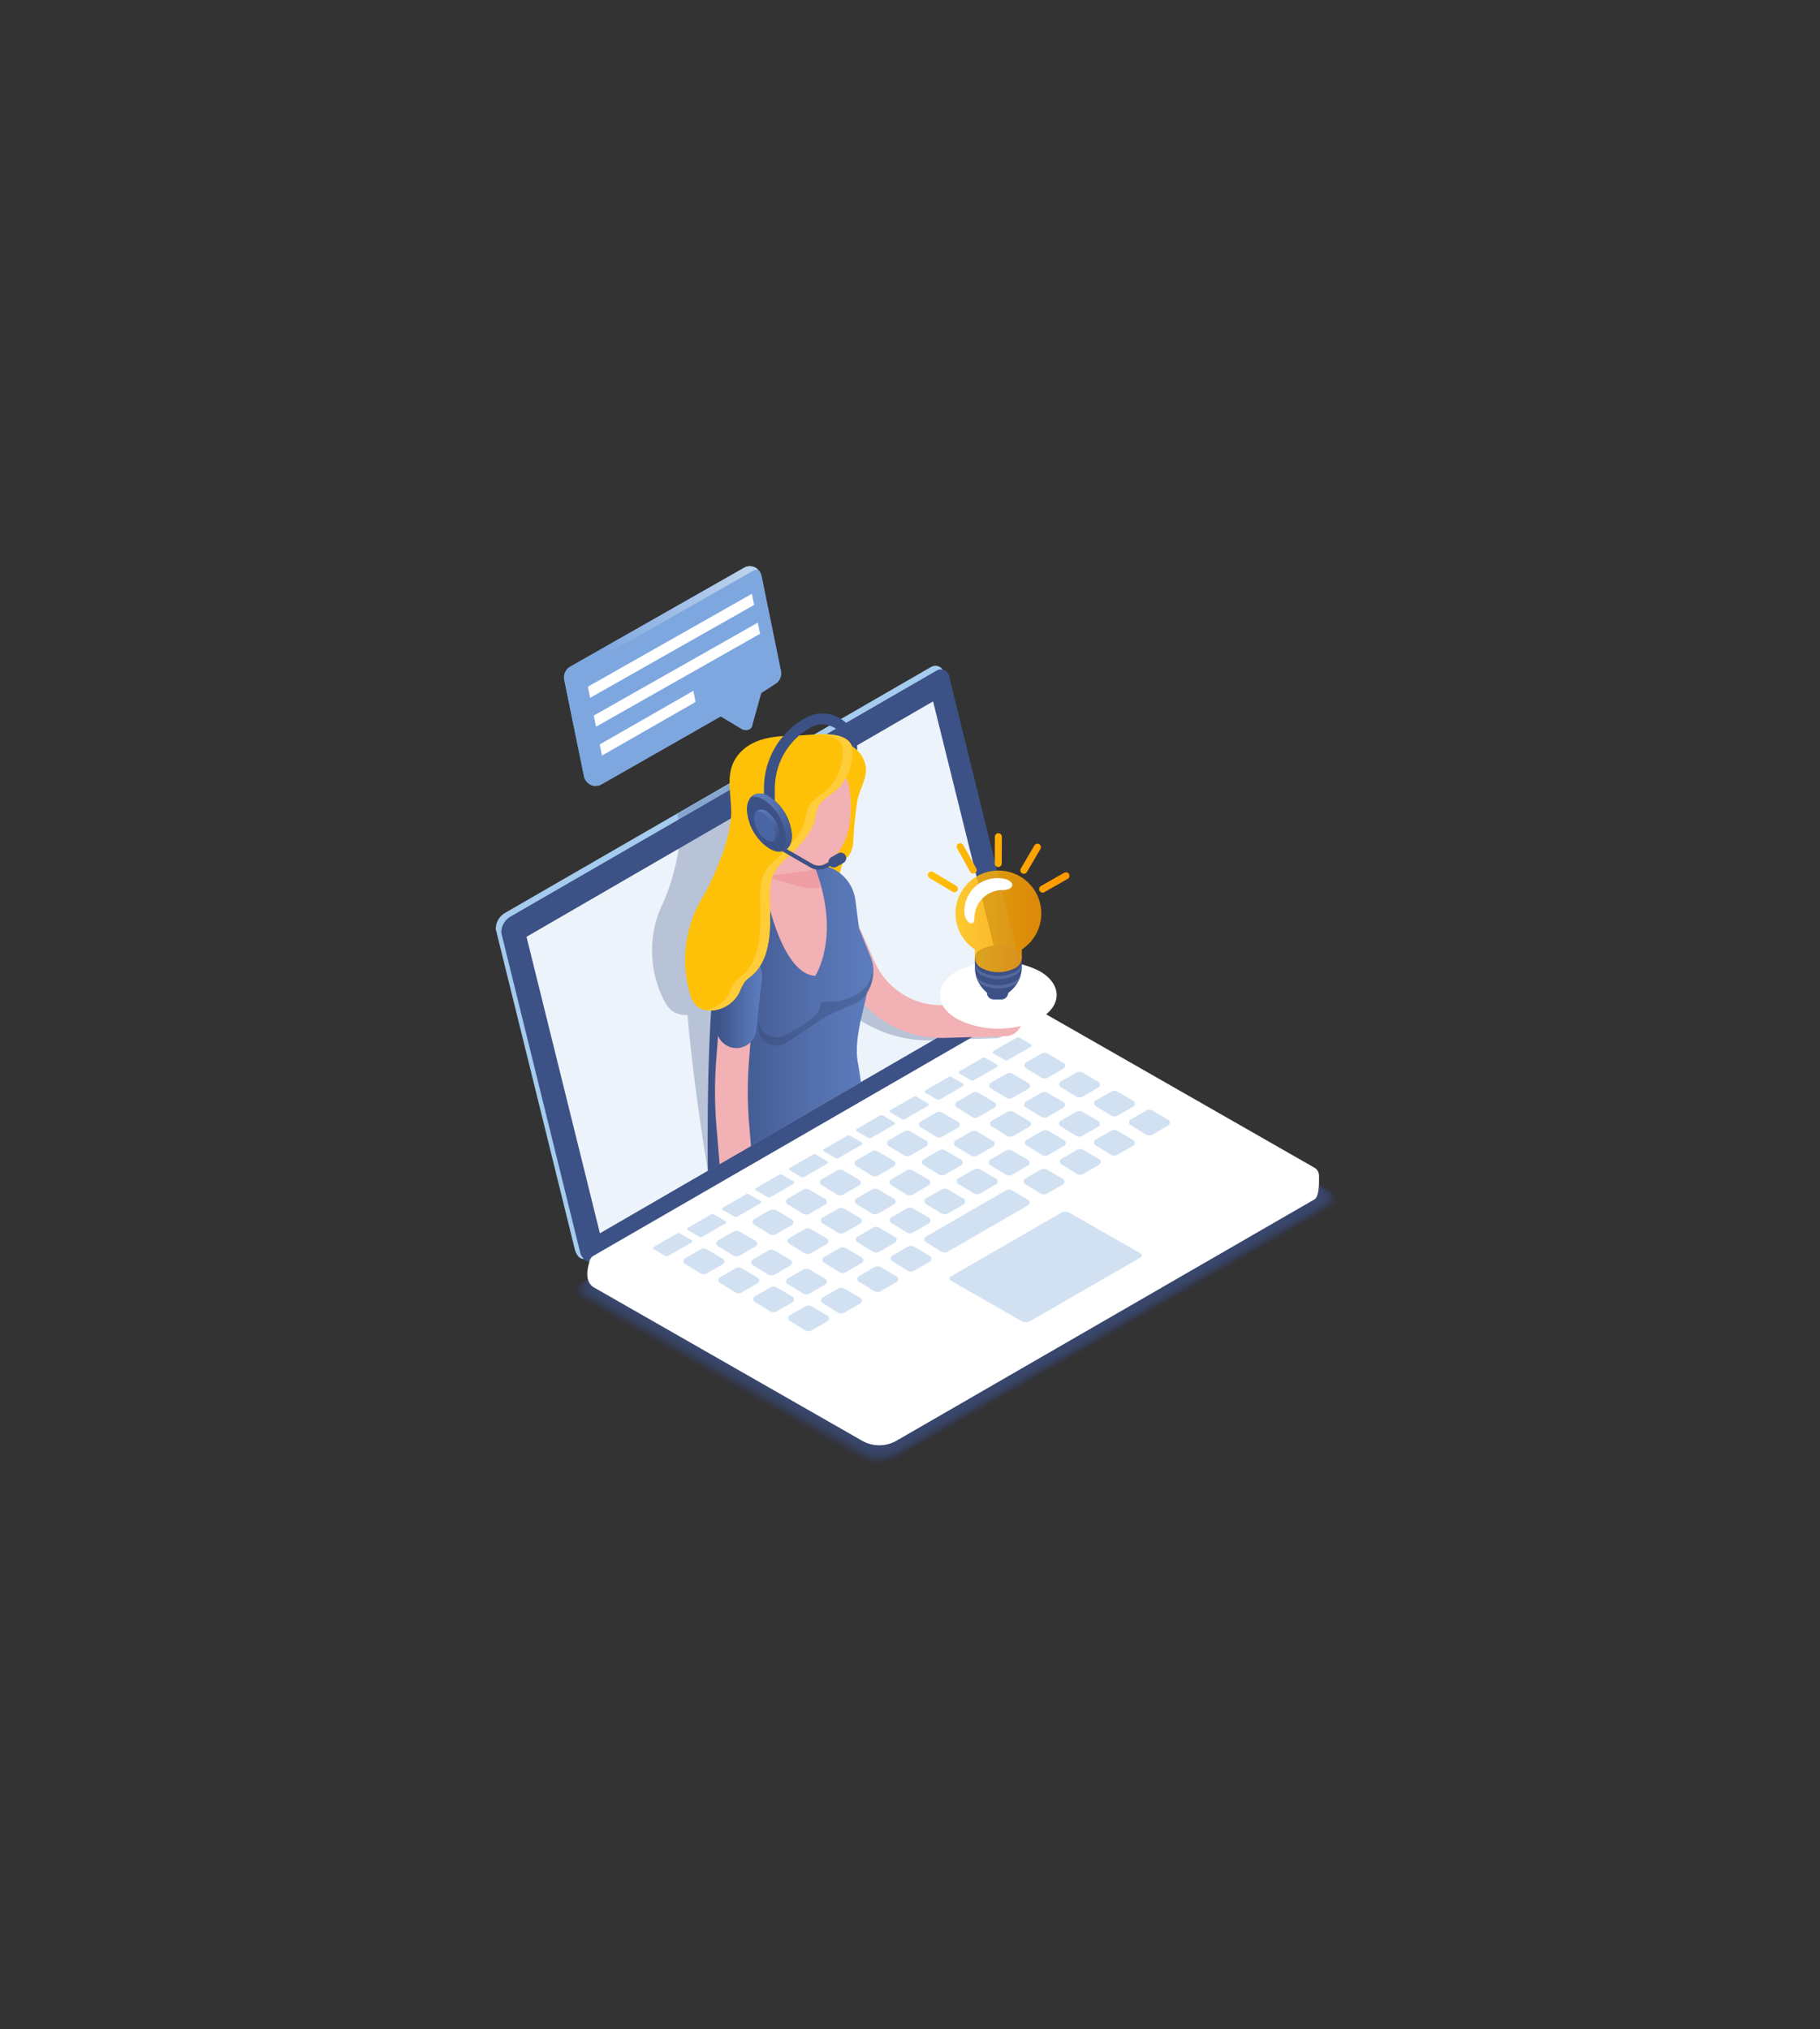 <svg xmlns="http://www.w3.org/2000/svg" xmlns:xlink="http://www.w3.org/1999/xlink" width="209" height="233" viewBox="0 0 209 233">
  <rect x="0" y="0" width="209" height="233" fill="#333333" stroke="none"/>
  <defs>
    <linearGradient id="linear-gradient" x1="-9.287" y1="0.5" x2="-8.287" y2="0.5" gradientUnits="objectBoundingBox">
      <stop offset="0" stop-color="#fff"/>
      <stop offset="0.396" stop-color="#d5e6f7"/>
      <stop offset="0.786" stop-color="#b2d2f1"/>
      <stop offset="0.996" stop-color="#a5cbef"/>
    </linearGradient>
    <linearGradient id="linear-gradient-2" x1="-7.225" y1="0.5" x2="-6.225" y2="0.5" gradientUnits="objectBoundingBox">
      <stop offset="0.004" stop-color="#a5cbef"/>
      <stop offset="0.214" stop-color="#b2d2f1"/>
      <stop offset="0.604" stop-color="#d5e6f7"/>
      <stop offset="1" stop-color="#fff"/>
    </linearGradient>
    <linearGradient id="linear-gradient-3" x1="-10.128" y1="1.133" x2="-8.966" y2="1.133" gradientUnits="objectBoundingBox">
      <stop offset="0.15" stop-color="#ff9800"/>
      <stop offset="1" stop-color="#ffc107"/>
    </linearGradient>
    <linearGradient id="linear-gradient-4" y1="0.5" x2="1" y2="0.5" gradientUnits="objectBoundingBox">
      <stop offset="0" stop-color="#3c5185"/>
      <stop offset="0.128" stop-color="#41578d"/>
      <stop offset="0.695" stop-color="#5572b0"/>
      <stop offset="1" stop-color="#5d7dbe"/>
    </linearGradient>
    <linearGradient id="linear-gradient-6" x1="-4.708" y1="0.467" x2="-3.697" y2="0.467" xlink:href="#linear-gradient-3"/>
    <linearGradient id="linear-gradient-7" x1="1.021" y1="0.953" x2="0.212" y2="-0.026" xlink:href="#linear-gradient-4"/>
    <linearGradient id="linear-gradient-8" x1="1.021" y1="0.953" x2="0.211" y2="-0.026" xlink:href="#linear-gradient-4"/>
    <radialGradient id="radial-gradient" cx="0.5" cy="0.5" r="0.875" gradientTransform="translate(0.211 473.063) scale(0.577 0.517)" gradientUnits="objectBoundingBox">
      <stop offset="0" stop-color="#3c5185"/>
      <stop offset="0.052" stop-color="#596b97"/>
      <stop offset="0.141" stop-color="#8492b2"/>
      <stop offset="0.235" stop-color="#aab3ca"/>
      <stop offset="0.331" stop-color="#c9cfdd"/>
      <stop offset="0.432" stop-color="#e0e4ec"/>
      <stop offset="0.539" stop-color="#f1f3f6"/>
      <stop offset="0.656" stop-color="#fbfcfd"/>
      <stop offset="0.802" stop-color="#fff"/>
    </radialGradient>
    <linearGradient id="linear-gradient-9" y1="0.5" x2="1" y2="0.5" gradientUnits="objectBoundingBox">
      <stop offset="0.021" stop-color="#ffc107"/>
      <stop offset="0.143" stop-color="#ffbb06"/>
      <stop offset="1" stop-color="#ff9800"/>
    </linearGradient>
    <linearGradient id="linear-gradient-11" x1="0.194" y1="0.518" x2="1.281" y2="0.518" gradientUnits="objectBoundingBox">
      <stop offset="0" stop-color="#7ea7df"/>
      <stop offset="0.358" stop-color="#a0bfe6"/>
      <stop offset="0.775" stop-color="#c3d7ee"/>
      <stop offset="1" stop-color="#d1e1f2"/>
    </linearGradient>
    <clipPath id="clip-basic_telegestion">
      <rect width="209" height="233"/>
    </clipPath>
  </defs>
  <g id="basic_telegestion" clip-path="url(#clip-basic_telegestion)">
    <rect width="209" height="233" fill="rgba(255,255,255,0)"/>
    <g id="Grupo_1652" data-name="Grupo 1652" transform="translate(-74.573 29.332)">
      <g id="Grupo_1618" data-name="Grupo 1618">
        <g id="Grupo_1613" data-name="Grupo 1613" opacity="0.7">
          <path id="Trazado_3468" data-name="Trazado 3468" d="M195.495,89.03l32.387,18.514a1.052,1.052,0,0,1,0,1.823L177.459,138.48a4.176,4.176,0,0,1-4.163.009l-32.387-18.514a1.051,1.051,0,0,1,0-1.822l50.427-29.114A4.178,4.178,0,0,1,195.495,89.03Z" fill="#3c5185" opacity="0"/>
          <path id="Trazado_3469" data-name="Trazado 3469" d="M195.461,89.06l32.289,18.458a1.048,1.048,0,0,1,0,1.817L177.481,138.36a4.168,4.168,0,0,1-4.151.009l-32.289-18.458a1.048,1.048,0,0,1,0-1.817L191.31,89.069A4.166,4.166,0,0,1,195.461,89.06Z" fill="#3c5185" opacity="0.024"/>
          <path id="Trazado_3470" data-name="Trazado 3470" d="M195.427,89.09l32.19,18.4a1.045,1.045,0,0,1,0,1.812L177.5,138.24a4.154,4.154,0,0,1-4.138.008l-32.19-18.4a1.045,1.045,0,0,1,0-1.812L191.289,89.1A4.154,4.154,0,0,1,195.427,89.09Z" fill="#3c5185" opacity="0.049"/>
          <path id="Trazado_3471" data-name="Trazado 3471" d="M195.393,89.12l32.092,18.345a1.041,1.041,0,0,1,0,1.806l-49.966,28.848a4.139,4.139,0,0,1-4.125.009l-32.092-18.345a1.041,1.041,0,0,1,0-1.806l49.966-28.848A4.139,4.139,0,0,1,195.393,89.12Z" fill="#3c5185" opacity="0.073"/>
          <path id="Trazado_3472" data-name="Trazado 3472" d="M195.359,89.15l31.994,18.289a1.038,1.038,0,0,1,0,1.8L177.544,138a4.129,4.129,0,0,1-4.112.009l-31.994-18.289a1.038,1.038,0,0,1,0-1.8l49.813-28.759A4.127,4.127,0,0,1,195.359,89.15Z" fill="#3c5185" opacity="0.098"/>
          <path id="Trazado_3473" data-name="Trazado 3473" d="M195.326,89.18l31.895,18.232a1.035,1.035,0,0,1,0,1.795l-49.659,28.671a4.114,4.114,0,0,1-4.1.009L141.57,119.655a1.036,1.036,0,0,1,0-1.795l49.66-28.671A4.114,4.114,0,0,1,195.326,89.18Z" fill="#3c5185" opacity="0.122"/>
          <path id="Trazado_3474" data-name="Trazado 3474" d="M195.292,89.21l31.8,18.176a1.032,1.032,0,0,1,0,1.79l-49.506,28.582a4.1,4.1,0,0,1-4.087.009l-31.8-18.176a1.032,1.032,0,0,1,0-1.79l49.506-28.582A4.1,4.1,0,0,1,195.292,89.21Z" fill="#3c5185" opacity="0.146"/>
          <path id="Trazado_3475" data-name="Trazado 3475" d="M195.258,89.24l31.7,18.12a1.029,1.029,0,0,1,0,1.784l-49.353,28.493a4.087,4.087,0,0,1-4.074.009l-31.7-18.12a1.028,1.028,0,0,1,0-1.783l49.353-28.494A4.087,4.087,0,0,1,195.258,89.24Z" fill="#3c5185" opacity="0.171"/>
          <path id="Trazado_3476" data-name="Trazado 3476" d="M195.224,89.27l31.6,18.063a1.026,1.026,0,0,1,0,1.779l-49.2,28.4a4.075,4.075,0,0,1-4.061.009l-31.6-18.064a1.025,1.025,0,0,1,0-1.778l49.2-28.4A4.073,4.073,0,0,1,195.224,89.27Z" fill="#3c5185" opacity="0.195"/>
          <path id="Trazado_3477" data-name="Trazado 3477" d="M195.191,89.3l31.5,18.007a1.022,1.022,0,0,1,0,1.773L177.649,137.4a4.065,4.065,0,0,1-4.049.008L142.1,119.4a1.021,1.021,0,0,1,0-1.772l49.046-28.317A4.065,4.065,0,0,1,195.191,89.3Z" fill="#3c5185" opacity="0.22"/>
          <path id="Trazado_3478" data-name="Trazado 3478" d="M195.157,89.33l31.4,17.951a1.019,1.019,0,0,1,0,1.767L177.67,137.276a4.05,4.05,0,0,1-4.036.009l-31.4-17.951a1.019,1.019,0,0,1,0-1.767L191.12,89.339A4.052,4.052,0,0,1,195.157,89.33Z" fill="#3c5185" opacity="0.244"/>
          <path id="Trazado_3479" data-name="Trazado 3479" d="M195.123,89.36l31.3,17.895a1.015,1.015,0,0,1,0,1.761l-48.739,28.14a4.04,4.04,0,0,1-4.024.009l-31.3-17.895a1.016,1.016,0,0,1,0-1.762L191.1,89.369A4.038,4.038,0,0,1,195.123,89.36Z" fill="#3c5185" opacity="0.268"/>
          <path id="Trazado_3480" data-name="Trazado 3480" d="M195.089,89.39l31.206,17.838a1.013,1.013,0,0,1,0,1.756l-48.585,28.051a4.023,4.023,0,0,1-4.011.009L142.5,119.206a1.013,1.013,0,0,1,0-1.756L191.078,89.4A4.023,4.023,0,0,1,195.089,89.39Z" fill="#3c5185" opacity="0.293"/>
          <path id="Trazado_3481" data-name="Trazado 3481" d="M195.056,89.42,226.162,107.2a1.009,1.009,0,0,1,0,1.751l-48.432,27.962a4.015,4.015,0,0,1-4,.009l-31.106-17.782a1.009,1.009,0,0,1,0-1.751l48.432-27.962A4.015,4.015,0,0,1,195.056,89.42Z" fill="#3c5185" opacity="0.317"/>
          <path id="Trazado_3482" data-name="Trazado 3482" d="M195.022,89.45l31.008,17.726a1.006,1.006,0,0,1,0,1.745l-48.279,27.874a4,4,0,0,1-3.986.008l-31.008-17.725a1.006,1.006,0,0,1,0-1.745l48.279-27.874A4,4,0,0,1,195.022,89.45Z" fill="#3c5185" opacity="0.341"/>
          <path id="Trazado_3483" data-name="Trazado 3483" d="M194.988,89.48l30.91,17.67a1,1,0,0,1,0,1.739l-48.126,27.785a3.986,3.986,0,0,1-3.973.009l-30.91-17.669a1,1,0,0,1,0-1.74l48.126-27.785A3.986,3.986,0,0,1,194.988,89.48Z" fill="#3c5185" opacity="0.366"/>
          <path id="Trazado_3484" data-name="Trazado 3484" d="M194.954,89.51l30.811,17.613a1,1,0,0,1,0,1.734l-47.972,27.7a3.976,3.976,0,0,1-3.96.009l-30.812-17.614a1,1,0,0,1,0-1.733l47.972-27.7A3.974,3.974,0,0,1,194.954,89.51Z" fill="#3c5185" opacity="0.39"/>
          <path id="Trazado_3485" data-name="Trazado 3485" d="M194.921,89.54,225.633,107.1a1,1,0,0,1,0,1.728l-47.819,27.609a3.966,3.966,0,0,1-3.948.008l-30.712-17.557a1,1,0,0,1,0-1.728l47.819-27.608A3.964,3.964,0,0,1,194.921,89.54Z" fill="#3c5185" opacity="0.415"/>
          <path id="Trazado_3486" data-name="Trazado 3486" d="M194.887,89.57l30.614,17.5a.993.993,0,0,1,0,1.723l-47.666,27.52a3.949,3.949,0,0,1-3.935.009l-30.614-17.5a.993.993,0,0,1,0-1.723l47.666-27.519A3.949,3.949,0,0,1,194.887,89.57Z" fill="#3c5185" opacity="0.439"/>
          <path id="Trazado_3487" data-name="Trazado 3487" d="M194.853,89.6l30.516,17.444a.991.991,0,0,1,0,1.718L177.86,136.193a3.937,3.937,0,0,1-3.922.008l-30.516-17.444a.99.99,0,0,1,0-1.717l47.512-27.431A3.935,3.935,0,0,1,194.853,89.6Z" fill="#3c5185" opacity="0.463"/>
          <path id="Trazado_3488" data-name="Trazado 3488" d="M194.819,89.63l30.417,17.388a.987.987,0,0,1,0,1.712l-47.359,27.342a3.923,3.923,0,0,1-3.909.009l-30.417-17.388a.987.987,0,0,1,0-1.712L190.91,89.639A3.925,3.925,0,0,1,194.819,89.63Z" fill="#3c5185" opacity="0.488"/>
          <path id="Trazado_3489" data-name="Trazado 3489" d="M194.786,89.66,225.1,106.992a.984.984,0,0,1,0,1.706L177.9,135.952a3.91,3.91,0,0,1-3.9.008l-30.318-17.331a.984.984,0,0,1,0-1.706l47.205-27.254A3.914,3.914,0,0,1,194.786,89.66Z" fill="#3c5185" opacity="0.512"/>
          <path id="Trazado_3490" data-name="Trazado 3490" d="M194.752,89.69l30.22,17.275a.981.981,0,0,1,0,1.7l-47.052,27.165a3.9,3.9,0,0,1-3.885.009l-30.22-17.275a.981.981,0,0,1,0-1.7L190.867,89.7A3.9,3.9,0,0,1,194.752,89.69Z" fill="#3c5185" opacity="0.537"/>
          <path id="Trazado_3491" data-name="Trazado 3491" d="M194.718,89.72l30.121,17.219a.977.977,0,0,1,0,1.695l-46.9,27.077a3.887,3.887,0,0,1-3.872.008L143.951,118.5a.977.977,0,0,1,0-1.695l46.9-27.077A3.885,3.885,0,0,1,194.718,89.72Z" fill="#3c5185" opacity="0.561"/>
          <path id="Trazado_3492" data-name="Trazado 3492" d="M194.684,89.75l30.023,17.163a.974.974,0,0,1,0,1.689l-46.745,26.989a3.875,3.875,0,0,1-3.859.008l-30.023-17.162a.975.975,0,0,1,0-1.69l46.745-26.988A3.873,3.873,0,0,1,194.684,89.75Z" fill="#3c5185" opacity="0.585"/>
          <path id="Trazado_3493" data-name="Trazado 3493" d="M194.651,89.78l29.924,17.106a.971.971,0,0,1,0,1.684l-46.592,26.9a3.861,3.861,0,0,1-3.846.009l-29.925-17.106a.972.972,0,0,1,0-1.685l46.592-26.9A3.865,3.865,0,0,1,194.651,89.78Z" fill="#3c5185" opacity="0.61"/>
          <path id="Trazado_3494" data-name="Trazado 3494" d="M194.617,89.81l29.826,17.05a.968.968,0,0,1,0,1.679L178.008,135.35a3.85,3.85,0,0,1-3.834.008l-29.826-17.05a.968.968,0,0,1,0-1.678l46.438-26.811A3.848,3.848,0,0,1,194.617,89.81Z" fill="#3c5185" opacity="0.634"/>
          <path id="Trazado_3495" data-name="Trazado 3495" d="M194.583,89.84l29.727,16.994a.964.964,0,0,1,0,1.673l-46.285,26.722a3.834,3.834,0,0,1-3.821.009l-29.727-16.994a.964.964,0,0,1,0-1.673l46.285-26.722A3.833,3.833,0,0,1,194.583,89.84Z" fill="#3c5185" opacity="0.659"/>
          <path id="Trazado_3496" data-name="Trazado 3496" d="M194.549,89.87l29.629,16.937a.962.962,0,0,1,0,1.668L178.05,135.109a3.821,3.821,0,0,1-3.808.008L144.613,118.18a.961.961,0,0,1,0-1.667l46.132-26.634A3.821,3.821,0,0,1,194.549,89.87Z" fill="#3c5185" opacity="0.683"/>
          <path id="Trazado_3497" data-name="Trazado 3497" d="M194.515,89.9l29.531,16.881a.958.958,0,0,1,0,1.662l-45.978,26.546a3.812,3.812,0,0,1-3.795.008l-29.531-16.881a.959.959,0,0,1,0-1.662L190.72,89.908A3.812,3.812,0,0,1,194.515,89.9Z" fill="#3c5185" opacity="0.707"/>
          <path id="Trazado_3498" data-name="Trazado 3498" d="M194.482,89.931l29.432,16.824a.955.955,0,0,1,0,1.656l-45.825,26.457a3.794,3.794,0,0,1-3.783.008l-29.432-16.824a.956.956,0,0,1,0-1.657L190.7,89.939A3.794,3.794,0,0,1,194.482,89.931Z" fill="#3c5185" opacity="0.732"/>
          <path id="Trazado_3499" data-name="Trazado 3499" d="M194.448,89.96l29.333,16.769a.951.951,0,0,1,0,1.65l-45.672,26.369a3.784,3.784,0,0,1-3.77.008L145.01,117.988a.952.952,0,0,1,0-1.651l45.672-26.369A3.784,3.784,0,0,1,194.448,89.96Z" fill="#3c5185" opacity="0.756"/>
          <path id="Trazado_3500" data-name="Trazado 3500" d="M194.414,89.99,223.649,106.7a.948.948,0,0,1,0,1.645l-45.518,26.28a3.774,3.774,0,0,1-3.758.009l-29.235-16.712a.949.949,0,0,1,0-1.646L190.656,90A3.774,3.774,0,0,1,194.414,89.99Z" fill="#3c5185" opacity="0.78"/>
          <path id="Trazado_3501" data-name="Trazado 3501" d="M194.38,90.02l29.137,16.656a.946.946,0,0,1,0,1.64l-45.364,26.191a3.757,3.757,0,0,1-3.745.008l-29.137-16.656a.945.945,0,0,1,0-1.639l45.364-26.192A3.762,3.762,0,0,1,194.38,90.02Z" fill="#3c5185" opacity="0.805"/>
          <path id="Trazado_3502" data-name="Trazado 3502" d="M194.347,90.051l29.037,16.6a.942.942,0,0,1,0,1.634l-45.211,26.1a3.749,3.749,0,0,1-3.733.008l-29.037-16.6a.942.942,0,0,1,0-1.634l45.211-26.1A3.744,3.744,0,0,1,194.347,90.051Z" fill="#3c5185" opacity="0.829"/>
          <path id="Trazado_3503" data-name="Trazado 3503" d="M194.313,90.081l28.939,16.542a.94.94,0,0,1,0,1.629L178.2,134.266a3.735,3.735,0,0,1-3.72.008l-28.939-16.543a.939.939,0,0,1,0-1.628l45.058-26.014A3.732,3.732,0,0,1,194.313,90.081Z" fill="#3c5185" opacity="0.854"/>
          <path id="Trazado_3504" data-name="Trazado 3504" d="M194.279,90.111,223.12,106.6a.936.936,0,0,1,0,1.623l-44.9,25.926a3.72,3.72,0,0,1-3.707.008l-28.841-16.487a.936.936,0,0,1,0-1.623l44.9-25.926A3.723,3.723,0,0,1,194.279,90.111Z" fill="#3c5185" opacity="0.878"/>
          <path id="Trazado_3505" data-name="Trazado 3505" d="M194.245,90.141l28.743,16.43a.932.932,0,0,1,0,1.617L178.24,134.025a3.706,3.706,0,0,1-3.694.008L145.8,117.6a.933.933,0,0,1,0-1.618l44.751-25.836A3.706,3.706,0,0,1,194.245,90.141Z" fill="#3c5185" opacity="0.902"/>
          <path id="Trazado_3506" data-name="Trazado 3506" d="M194.212,90.171l28.643,16.374a.929.929,0,0,1,0,1.611l-44.6,25.749a3.7,3.7,0,0,1-3.682.008l-28.643-16.374a.93.93,0,0,1,0-1.612l44.6-25.749A3.7,3.7,0,0,1,194.212,90.171Z" fill="#3c5185" opacity="0.927"/>
          <path id="Trazado_3507" data-name="Trazado 3507" d="M194.178,90.2l28.545,16.317a.926.926,0,0,1,0,1.607l-44.444,25.66a3.681,3.681,0,0,1-3.669.007l-28.545-16.317a.927.927,0,0,1,0-1.607l44.445-25.66A3.683,3.683,0,0,1,194.178,90.2Z" fill="#3c5185" opacity="0.951"/>
          <path id="Trazado_3508" data-name="Trazado 3508" d="M194.144,90.231l28.447,16.261a.923.923,0,0,1,0,1.6L178.3,133.664a3.669,3.669,0,0,1-3.656.008L146.2,117.411a.923.923,0,0,1,0-1.6l44.291-25.571A3.669,3.669,0,0,1,194.144,90.231Z" fill="#3c5185" opacity="0.976"/>
          <path id="Trazado_3509" data-name="Trazado 3509" d="M194.11,90.261l28.348,16.205a.919.919,0,0,1,0,1.595l-44.138,25.483a3.659,3.659,0,0,1-3.643.008l-28.348-16.205a.92.92,0,0,1,0-1.6l44.137-25.483A3.658,3.658,0,0,1,194.11,90.261Z" fill="#3c5185"/>
        </g>
        <path id="Trazado_3510" data-name="Trazado 3510" d="M132.581,75.492,181.5,47.251a.99.99,0,0,1,1.486.858l9.1,36.864a2.154,2.154,0,0,1-1.078,1.866L142.09,115.081c-.661.381-1.175.062-1.487-.859l-9.1-36.864A2.154,2.154,0,0,1,132.581,75.492Z" fill="url(#linear-gradient)"/>
        <path id="Trazado_3511" data-name="Trazado 3511" d="M133.213,75.913l48.916-28.241a.991.991,0,0,1,1.487.859l9.1,36.864a2.157,2.157,0,0,1-1.077,1.866L142.722,115.5c-.661.382-1.271-.359-1.487-.858l-9.1-36.865A2.157,2.157,0,0,1,133.213,75.913Z" fill="#3c5185"/>
        <path id="Trazado_3512" data-name="Trazado 3512" d="M135.034,78.242l46.688-27.033,8.442,34.026-46.7,27.053Z" fill="#edf3fa"/>
        <path id="Trazado_3513" data-name="Trazado 3513" d="M194.7,89.037l31.325,16.523s.172,2.446-.5,2.832L177.534,136.1a3.977,3.977,0,0,1-3.963.009l-30.824-17.621c-1.275-.79-.5-2.837-.5-2.837l48.493-26.606A3.975,3.975,0,0,1,194.7,89.037Z" fill="url(#linear-gradient-2)"/>
        <path id="Trazado_3514" data-name="Trazado 3514" d="M194.7,87.14l30.825,17.621a1,1,0,0,1,0,1.735l-47.993,27.709a3.98,3.98,0,0,1-3.963.008l-30.824-17.621a1,1,0,0,1,0-1.734l47.993-27.709A3.978,3.978,0,0,1,194.7,87.14Z" fill="#fff"/>
        <path id="Trazado_3515" data-name="Trazado 3515" d="M197.431,109.957l8.125,4.644a.264.264,0,0,1,0,.457l-12.65,7.3a1.049,1.049,0,0,1-1.044,0l-8.125-4.644a.264.264,0,0,1,0-.458l12.65-7.3A1.049,1.049,0,0,1,197.431,109.957Z" fill="#d1e1f2"/>
        <path id="Trazado_3516" data-name="Trazado 3516" d="M191.3,89.832l-2.655,1.534a.158.158,0,0,0,0,.274l1.319.759a.345.345,0,0,0,.342,0l2.656-1.533a.158.158,0,0,0,0-.274l-1.319-.759A.342.342,0,0,0,191.3,89.832Z" fill="#d1e1f2"/>
        <path id="Trazado_3517" data-name="Trazado 3517" d="M187.408,92.151l-2.656,1.533a.158.158,0,0,0,0,.274l1.319.759a.34.34,0,0,0,.342,0l2.655-1.533a.158.158,0,0,0,0-.274l-1.319-.759A.345.345,0,0,0,187.408,92.151Z" fill="#d1e1f2"/>
        <path id="Trazado_3518" data-name="Trazado 3518" d="M183.5,94.345l-2.655,1.534a.158.158,0,0,0,0,.274l1.319.759a.345.345,0,0,0,.342,0l2.656-1.533a.159.159,0,0,0,0-.274l-1.32-.759A.342.342,0,0,0,183.5,94.345Z" fill="#d1e1f2"/>
        <path id="Trazado_3519" data-name="Trazado 3519" d="M179.479,96.612l-2.656,1.533a.159.159,0,0,0,0,.275l1.32.758a.342.342,0,0,0,.342,0l2.655-1.533a.159.159,0,0,0,0-.275l-1.319-.758A.342.342,0,0,0,179.479,96.612Z" fill="#d1e1f2"/>
        <path id="Trazado_3520" data-name="Trazado 3520" d="M175.614,98.766l-2.656,1.534a.158.158,0,0,0,0,.274l1.319.758a.342.342,0,0,0,.342,0l2.656-1.533a.159.159,0,0,0,0-.275l-1.319-.758A.342.342,0,0,0,175.614,98.766Z" fill="#d1e1f2"/>
        <path id="Trazado_3521" data-name="Trazado 3521" d="M171.856,101.084l-2.656,1.534a.158.158,0,0,0,0,.274l1.32.759a.345.345,0,0,0,.342,0l2.655-1.533a.159.159,0,0,0,0-.275l-1.319-.758A.342.342,0,0,0,171.856,101.084Z" fill="#d1e1f2"/>
        <path id="Trazado_3522" data-name="Trazado 3522" d="M167.922,103.253l-2.656,1.534a.158.158,0,0,0,0,.274l1.319.759a.34.34,0,0,0,.342,0l2.656-1.533a.158.158,0,0,0,0-.274l-1.32-.759A.346.346,0,0,0,167.922,103.253Z" fill="#d1e1f2"/>
        <path id="Trazado_3523" data-name="Trazado 3523" d="M164.046,105.561,161.39,107.1a.159.159,0,0,0,0,.274l1.32.758a.341.341,0,0,0,.341,0l2.656-1.533a.159.159,0,0,0,0-.275l-1.319-.758A.345.345,0,0,0,164.046,105.561Z" fill="#d1e1f2"/>
        <path id="Trazado_3524" data-name="Trazado 3524" d="M160.235,107.811l-2.656,1.533a.158.158,0,0,0,0,.274l1.319.759a.345.345,0,0,0,.342,0l2.656-1.533a.158.158,0,0,0,0-.274l-1.32-.759A.338.338,0,0,0,160.235,107.811Z" fill="#d1e1f2"/>
        <path id="Trazado_3525" data-name="Trazado 3525" d="M156.217,110.125l-2.656,1.534a.158.158,0,0,0,0,.274l1.319.758a.342.342,0,0,0,.342,0l2.656-1.533a.159.159,0,0,0,0-.275l-1.32-.758A.341.341,0,0,0,156.217,110.125Z" fill="#d1e1f2"/>
        <path id="Trazado_3526" data-name="Trazado 3526" d="M152.315,112.315l-2.656,1.533a.159.159,0,0,0,0,.275l1.319.758a.342.342,0,0,0,.342,0l2.656-1.534a.158.158,0,0,0,0-.274l-1.32-.758A.341.341,0,0,0,152.315,112.315Z" fill="#d1e1f2"/>
        <g id="Grupo_1614" data-name="Grupo 1614">
          <path id="Trazado_3527" data-name="Trazado 3527" d="M196.7,92.722l-1.8-1.054a.751.751,0,0,0-.757,0l-1.757,1.014a.374.374,0,0,0-.009.643l1.748,1.073a.75.75,0,0,0,.769.011l1.8-1.038A.374.374,0,0,0,196.7,92.722Z" fill="#d1e1f2"/>
          <path id="Trazado_3528" data-name="Trazado 3528" d="M192.673,95.04l-1.8-1.054a.754.754,0,0,0-.756,0L188.359,95a.374.374,0,0,0-.008.643l1.747,1.073a.754.754,0,0,0,.77.01l1.8-1.038A.374.374,0,0,0,192.673,95.04Z" fill="#d1e1f2"/>
          <path id="Trazado_3529" data-name="Trazado 3529" d="M188.761,97.235l-1.8-1.054a.749.749,0,0,0-.756,0l-1.758,1.014a.376.376,0,0,0-.009.644l1.748,1.072a.75.75,0,0,0,.769.011l1.8-1.038A.374.374,0,0,0,188.761,97.235Z" fill="#d1e1f2"/>
          <path id="Trazado_3530" data-name="Trazado 3530" d="M184.6,99.5l-1.8-1.053a.751.751,0,0,0-.756,0l-1.758,1.015a.374.374,0,0,0-.008.643l1.747,1.073a.756.756,0,0,0,.77.011l1.8-1.038A.375.375,0,0,0,184.6,99.5Z" fill="#d1e1f2"/>
          <path id="Trazado_3531" data-name="Trazado 3531" d="M180.935,101.655l-1.8-1.053a.749.749,0,0,0-.756,0l-1.758,1.014a.374.374,0,0,0-.008.643l1.747,1.073a.754.754,0,0,0,.77.011l1.8-1.038A.375.375,0,0,0,180.935,101.655Z" fill="#d1e1f2"/>
          <path id="Trazado_3532" data-name="Trazado 3532" d="M177.21,103.962l-1.8-1.054a.751.751,0,0,0-.757,0L172.9,103.92a.374.374,0,0,0-.009.643l1.748,1.073a.752.752,0,0,0,.769.011l1.8-1.038A.374.374,0,0,0,177.21,103.962Z" fill="#d1e1f2"/>
          <path id="Trazado_3533" data-name="Trazado 3533" d="M173.23,106.143l-1.8-1.054a.756.756,0,0,0-.757,0l-1.758,1.015a.374.374,0,0,0-.008.643l1.747,1.073a.754.754,0,0,0,.77.01l1.8-1.038A.374.374,0,0,0,173.23,106.143Z" fill="#d1e1f2"/>
          <path id="Trazado_3534" data-name="Trazado 3534" d="M169.335,108.351l-1.8-1.054a.754.754,0,0,0-.756,0l-1.758,1.015a.374.374,0,0,0-.008.643l1.747,1.073a.756.756,0,0,0,.77.011l1.8-1.039A.374.374,0,0,0,169.335,108.351Z" fill="#d1e1f2"/>
          <path id="Trazado_3535" data-name="Trazado 3535" d="M165.505,110.7l-1.8-1.054a.751.751,0,0,0-.757,0l-1.757,1.014a.375.375,0,0,0-.009.644l1.748,1.072a.75.75,0,0,0,.769.011l1.8-1.038A.374.374,0,0,0,165.505,110.7Z" fill="#d1e1f2"/>
          <path id="Trazado_3536" data-name="Trazado 3536" d="M161.333,113.157l-1.8-1.053a.751.751,0,0,0-.756,0l-1.758,1.015a.374.374,0,0,0-.008.643l1.747,1.073a.754.754,0,0,0,.77.01l1.8-1.038A.374.374,0,0,0,161.333,113.157Z" fill="#d1e1f2"/>
          <path id="Trazado_3537" data-name="Trazado 3537" d="M157.56,115.2l-1.8-1.054a.754.754,0,0,0-.756,0l-1.758,1.015a.375.375,0,0,0-.009.643l1.748,1.073a.756.756,0,0,0,.77.011l1.8-1.039A.374.374,0,0,0,157.56,115.2Z" fill="#d1e1f2"/>
        </g>
        <g id="Grupo_1615" data-name="Grupo 1615">
          <path id="Trazado_3538" data-name="Trazado 3538" d="M200.71,94.9l-1.8-1.053a.751.751,0,0,0-.757,0L196.4,94.86a.374.374,0,0,0-.009.643l1.748,1.073a.75.75,0,0,0,.769.011l1.8-1.038A.375.375,0,0,0,200.71,94.9Z" fill="#d1e1f2"/>
          <path id="Trazado_3539" data-name="Trazado 3539" d="M196.682,97.22l-1.8-1.054a.754.754,0,0,0-.756,0l-1.758,1.015a.374.374,0,0,0-.008.643l1.747,1.073a.754.754,0,0,0,.77.01l1.8-1.038A.374.374,0,0,0,196.682,97.22Z" fill="#d1e1f2"/>
          <path id="Trazado_3540" data-name="Trazado 3540" d="M192.77,99.415l-1.8-1.054a.753.753,0,0,0-.757,0l-1.757,1.014a.375.375,0,0,0-.009.644l1.748,1.072a.75.75,0,0,0,.769.011l1.8-1.038A.374.374,0,0,0,192.77,99.415Z" fill="#d1e1f2"/>
          <path id="Trazado_3541" data-name="Trazado 3541" d="M188.609,101.681l-1.8-1.053a.751.751,0,0,0-.756,0L184.3,101.64a.374.374,0,0,0-.009.643l1.748,1.073a.754.754,0,0,0,.769.011l1.8-1.039A.374.374,0,0,0,188.609,101.681Z" fill="#d1e1f2"/>
          <path id="Trazado_3542" data-name="Trazado 3542" d="M184.943,103.835l-1.8-1.053a.751.751,0,0,0-.756,0l-1.758,1.015a.374.374,0,0,0-.008.643l1.747,1.073a.756.756,0,0,0,.77.011l1.8-1.038A.375.375,0,0,0,184.943,103.835Z" fill="#d1e1f2"/>
          <path id="Trazado_3543" data-name="Trazado 3543" d="M181.219,106.141l-1.8-1.053a.751.751,0,0,0-.757,0L176.9,106.1a.374.374,0,0,0-.008.643l1.747,1.073a.754.754,0,0,0,.77.011l1.8-1.038A.374.374,0,0,0,181.219,106.141Z" fill="#d1e1f2"/>
          <path id="Trazado_3544" data-name="Trazado 3544" d="M177.239,108.323l-1.8-1.054a.751.751,0,0,0-.756,0l-1.758,1.015a.374.374,0,0,0-.008.643L174.664,110a.754.754,0,0,0,.77.01l1.8-1.038A.374.374,0,0,0,177.239,108.323Z" fill="#d1e1f2"/>
          <path id="Trazado_3545" data-name="Trazado 3545" d="M173.344,110.531l-1.8-1.054a.754.754,0,0,0-.756,0l-1.758,1.015a.374.374,0,0,0-.008.643l1.747,1.073a.756.756,0,0,0,.77.011l1.8-1.039A.374.374,0,0,0,173.344,110.531Z" fill="#d1e1f2"/>
          <path id="Trazado_3546" data-name="Trazado 3546" d="M169.514,112.88l-1.8-1.054a.753.753,0,0,0-.757,0l-1.758,1.014a.374.374,0,0,0-.008.643l1.747,1.074a.754.754,0,0,0,.77.01l1.8-1.038A.374.374,0,0,0,169.514,112.88Z" fill="#d1e1f2"/>
          <path id="Trazado_3547" data-name="Trazado 3547" d="M165.341,115.337l-1.8-1.054a.756.756,0,0,0-.757,0l-1.757,1.015a.374.374,0,0,0-.009.643l1.748,1.073a.754.754,0,0,0,.769.011l1.8-1.039A.374.374,0,0,0,165.341,115.337Z" fill="#d1e1f2"/>
          <path id="Trazado_3548" data-name="Trazado 3548" d="M161.569,117.384l-1.8-1.053a.751.751,0,0,0-.756,0l-1.758,1.015a.375.375,0,0,0-.009.643l1.748,1.073a.754.754,0,0,0,.77.01l1.8-1.038A.374.374,0,0,0,161.569,117.384Z" fill="#d1e1f2"/>
        </g>
        <g id="Grupo_1616" data-name="Grupo 1616">
          <path id="Trazado_3549" data-name="Trazado 3549" d="M204.719,97.082l-1.8-1.054a.753.753,0,0,0-.757,0l-1.757,1.014a.374.374,0,0,0-.009.643l1.748,1.073a.75.75,0,0,0,.769.011l1.8-1.038A.374.374,0,0,0,204.719,97.082Z" fill="#d1e1f2"/>
          <path id="Trazado_3550" data-name="Trazado 3550" d="M200.691,99.4l-1.8-1.054a.751.751,0,0,0-.756,0l-1.758,1.015a.374.374,0,0,0-.008.643l1.747,1.072a.751.751,0,0,0,.77.011l1.8-1.038A.374.374,0,0,0,200.691,99.4Z" fill="#d1e1f2"/>
          <path id="Trazado_3551" data-name="Trazado 3551" d="M196.779,101.6l-1.8-1.054a.753.753,0,0,0-.757,0l-1.757,1.014a.375.375,0,0,0-.009.644l1.748,1.072a.75.75,0,0,0,.769.011l1.8-1.038A.374.374,0,0,0,196.779,101.6Z" fill="#d1e1f2"/>
          <path id="Trazado_3552" data-name="Trazado 3552" d="M192.618,103.861l-1.8-1.053a.753.753,0,0,0-.757,0L188.3,103.82a.374.374,0,0,0-.009.643l1.748,1.073a.754.754,0,0,0,.769.011l1.8-1.038A.375.375,0,0,0,192.618,103.861Z" fill="#d1e1f2"/>
          <path id="Trazado_3553" data-name="Trazado 3553" d="M188.952,106.015l-1.8-1.053a.749.749,0,0,0-.756,0l-1.758,1.014a.374.374,0,0,0-.009.643l1.748,1.073a.754.754,0,0,0,.769.011l1.8-1.038A.375.375,0,0,0,188.952,106.015Z" fill="#d1e1f2"/>
          <path id="Trazado_3554" data-name="Trazado 3554" d="M185.228,108.322l-1.8-1.054a.749.749,0,0,0-.756,0l-1.758,1.014a.374.374,0,0,0-.008.643L182.653,110a.752.752,0,0,0,.77.011l1.8-1.038A.374.374,0,0,0,185.228,108.322Z" fill="#d1e1f2"/>
          <path id="Trazado_3555" data-name="Trazado 3555" d="M181.248,110.5l-1.8-1.054a.754.754,0,0,0-.756,0l-1.758,1.015a.374.374,0,0,0-.008.643l1.747,1.072a.751.751,0,0,0,.77.011l1.8-1.038A.374.374,0,0,0,181.248,110.5Z" fill="#d1e1f2"/>
          <path id="Trazado_3556" data-name="Trazado 3556" d="M177.353,112.711l-1.8-1.053a.751.751,0,0,0-.756,0l-1.758,1.015a.374.374,0,0,0-.008.643l1.747,1.073a.754.754,0,0,0,.77.01l1.8-1.038A.374.374,0,0,0,177.353,112.711Z" fill="#d1e1f2"/>
          <path id="Trazado_3557" data-name="Trazado 3557" d="M173.523,115.06l-1.8-1.054a.749.749,0,0,0-.756,0l-1.758,1.015a.374.374,0,0,0-.008.643l1.747,1.072a.752.752,0,0,0,.77.011l1.8-1.038A.374.374,0,0,0,173.523,115.06Z" fill="#d1e1f2"/>
          <path id="Trazado_3558" data-name="Trazado 3558" d="M169.35,117.517l-1.8-1.054a.756.756,0,0,0-.757,0l-1.757,1.015a.374.374,0,0,0-.009.643l1.748,1.073a.754.754,0,0,0,.769.011l1.8-1.039A.374.374,0,0,0,169.35,117.517Z" fill="#d1e1f2"/>
          <path id="Trazado_3559" data-name="Trazado 3559" d="M165.577,119.564l-1.8-1.053a.753.753,0,0,0-.757,0l-1.757,1.015a.374.374,0,0,0-.009.643L163,121.239a.752.752,0,0,0,.769.01l1.8-1.038A.374.374,0,0,0,165.577,119.564Z" fill="#d1e1f2"/>
        </g>
        <g id="Grupo_1617" data-name="Grupo 1617">
          <path id="Trazado_3560" data-name="Trazado 3560" d="M208.728,99.261l-1.8-1.053a.751.751,0,0,0-.757,0l-1.757,1.014a.374.374,0,0,0-.009.643l1.748,1.073a.75.75,0,0,0,.769.011l1.8-1.038A.375.375,0,0,0,208.728,99.261Z" fill="#d1e1f2"/>
          <path id="Trazado_3561" data-name="Trazado 3561" d="M204.7,101.58l-1.8-1.054a.756.756,0,0,0-.757,0l-1.757,1.015a.374.374,0,0,0-.009.643l1.748,1.073a.752.752,0,0,0,.769.01l1.8-1.038A.374.374,0,0,0,204.7,101.58Z" fill="#d1e1f2"/>
          <path id="Trazado_3562" data-name="Trazado 3562" d="M200.788,103.775l-1.8-1.054a.751.751,0,0,0-.757,0l-1.757,1.014a.375.375,0,0,0-.009.644l1.748,1.072a.75.75,0,0,0,.769.011l1.8-1.038A.374.374,0,0,0,200.788,103.775Z" fill="#d1e1f2"/>
          <path id="Trazado_3563" data-name="Trazado 3563" d="M196.627,106.041l-1.8-1.053a.753.753,0,0,0-.757,0L192.314,106a.374.374,0,0,0-.009.643l1.748,1.073a.754.754,0,0,0,.769.011l1.8-1.038A.375.375,0,0,0,196.627,106.041Z" fill="#d1e1f2"/>
          <path id="Trazado_3564" data-name="Trazado 3564" d="M192.618,108.434l-1.8-1.053a.753.753,0,0,0-.757,0l-9.148,5.284a.374.374,0,0,0-.008.643l1.747,1.073a.756.756,0,0,0,.77.011l9.193-5.308A.374.374,0,0,0,192.618,108.434Z" fill="#d1e1f2"/>
          <path id="Trazado_3565" data-name="Trazado 3565" d="M181.361,114.891l-1.8-1.054a.756.756,0,0,0-.757,0l-1.757,1.015a.374.374,0,0,0-.009.643l1.748,1.073a.754.754,0,0,0,.769.011l1.8-1.039A.374.374,0,0,0,181.361,114.891Z" fill="#d1e1f2"/>
          <path id="Trazado_3566" data-name="Trazado 3566" d="M177.532,117.24l-1.8-1.054a.749.749,0,0,0-.756,0l-1.758,1.014a.375.375,0,0,0-.008.644l1.747,1.072a.752.752,0,0,0,.77.011l1.8-1.038A.374.374,0,0,0,177.532,117.24Z" fill="#d1e1f2"/>
          <path id="Trazado_3567" data-name="Trazado 3567" d="M173.359,119.7l-1.8-1.053a.753.753,0,0,0-.757,0l-1.757,1.015a.374.374,0,0,0-.009.643l1.748,1.073a.754.754,0,0,0,.769.011l1.8-1.039A.374.374,0,0,0,173.359,119.7Z" fill="#d1e1f2"/>
          <path id="Trazado_3568" data-name="Trazado 3568" d="M169.586,121.744l-1.8-1.054a.756.756,0,0,0-.757,0l-1.757,1.015a.374.374,0,0,0-.009.643l1.748,1.073a.752.752,0,0,0,.769.01l1.8-1.038A.374.374,0,0,0,169.586,121.744Z" fill="#d1e1f2"/>
        </g>
      </g>
      <path id="Trazado_3587" data-name="Trazado 3587" d="M181.2,90.143c.171,0,.344,0,.515-.013l7.142-.234a1.592,1.592,0,0,0,1.568-1.3,4.034,4.034,0,0,0-1.268-.072,2.148,2.148,0,0,0,.4-1.248l-.173-.7a2.2,2.2,0,0,0-1.24-.331l-1.872.061.339-.656a.731.731,0,0,0-.369-.944.7.7,0,0,0-.969.218l-.744,1.439L181,86.481a10.246,10.246,0,0,1-9.006-4.821l-2.478-3.989-.817-2.837a5.386,5.386,0,0,0-2.3-3.012l.066-.474a3.621,3.621,0,0,1,.131-.634l.061-.036a.5.5,0,0,0,.236-.473,3.749,3.749,0,0,0,.3-.37,2.571,2.571,0,0,0,.26-1.545,40.118,40.118,0,0,1-.2-4.661c.077-1.1.753-2.455.442-3.586a3.791,3.791,0,0,0-1.323-1.916l-.033-.218a4.194,4.194,0,0,0-.559-1.524l-13.43,7.754a11.293,11.293,0,0,1,.25,1.541,15.683,15.683,0,0,1-.543,4.681,26.551,26.551,0,0,1-.948,3.059c-.28.731-.638,1.426-.92,2.156a12.558,12.558,0,0,0,.566,9.812,3.5,3.5,0,0,0,.953,1.331,2.667,2.667,0,0,0,1.487.5,2.939,2.939,0,0,0,.338.008c.577,7.2,2.045,16.193,2.33,17.9l1.272-.766,3.4-2.046h0l11.91-7.176c-.212-.733-.437-1.452-.671-2.112-.733-2.074-.45-4.459-.243-6.558A14.768,14.768,0,0,0,181.2,90.143Z" fill="#3c5185" opacity="0.3"/>
      <g id="Grupo_1632" data-name="Grupo 1632">
        <g id="Grupo_1625" data-name="Grupo 1625">
          <path id="Trazado_3588" data-name="Trazado 3588" d="M173.006,56.853h-1.254v-.244a2.753,2.753,0,0,0-4.093-2.4l-.61-1.1a4.005,4.005,0,0,1,5.957,3.5Z" fill="#3c5185"/>
        </g>
        <path id="Trazado_3589" data-name="Trazado 3589" d="M165.533,61.271a15.283,15.283,0,0,1,.794-1.814,11.058,11.058,0,0,1,1.728-2.783c1.9-2.021,5.634-.6,5.953,2.139.135,1.164-.721,2.556-.958,3.686a43.975,43.975,0,0,0-.494,4.8,3.039,3.039,0,0,1-.481,1.588c-.163.213-.379.383-.537.6a2.893,2.893,0,0,0-.39.953q-.372,1.352-.745,2.705a6.412,6.412,0,0,1-1.543,3.154,2.212,2.212,0,0,1-3.154,0,2.937,2.937,0,0,1-.414-.986,19.48,19.48,0,0,1-.526-7.515C165.024,65.732,164.873,63.223,165.533,61.271Z" fill="url(#linear-gradient-3)"/>
        <g id="Grupo_1626" data-name="Grupo 1626">
          <path id="Trazado_3590" data-name="Trazado 3590" d="M182.68,89.854A12.1,12.1,0,0,1,171.554,82.6l-2.692-6.1a1.881,1.881,0,1,1,3.441-1.52l2.692,6.1a8.355,8.355,0,0,0,8.036,5.01l6.97-.2a1.881,1.881,0,0,1,.152,3.758l-6.971.2C183.014,89.85,182.846,89.854,182.68,89.854Z" fill="#f2b1b5"/>
        </g>
        <path id="Trazado_3591" data-name="Trazado 3591" d="M173.1,92.777c-.5-2.637.575-5.762,1.057-8.21a4.257,4.257,0,0,0,.41-3.971l-1.348-3.328-.415-3.233a4.668,4.668,0,0,0-7.4-3.163L158.991,75.6c-1.505,1.11-1.712,2.964-2.051,4.8-1.272,6.911-1.109,22.4-1.077,24.734l17.575-10.182C173.34,94.2,173.228,93.457,173.1,92.777Z" fill="url(#linear-gradient-4)"/>
        <path id="Trazado_3592" data-name="Trazado 3592" d="M168.192,82.731s3-4.5,0-12.331c-.4-1.056-2-4.055-2-4.055l-4.459.575.773,5.989C162.662,74.141,164.511,82.542,168.192,82.731Z" fill="#f2b1b5"/>
        <path id="Trazado_3593" data-name="Trazado 3593" d="M164.734,89.531c5.26-2.641,3.661-3.711,4.3-3.816,1.385-.227,1.331.407,3.977-.9a3.257,3.257,0,0,0,1.716-2.952v.963a3.4,3.4,0,0,1-1.716,2.951l-2.171.948a15.628,15.628,0,0,0-2.394,1.3l-3.709,2.46a2.056,2.056,0,0,1-3.074-1.787v-.962A2.073,2.073,0,0,0,164.734,89.531Z" fill="#2d3d64" opacity="0.3"/>
        <path id="Trazado_3594" data-name="Trazado 3594" d="M162.3,71.311l.38-4.513,3.512-.453s1.6,3,2,4.055c.158.412.594,1.76.72,2.154l-.018,0a6.392,6.392,0,0,1-2.816-.185l-3.78-1.061Z" fill="#ef9ea3"/>
        <path id="Trazado_3595" data-name="Trazado 3595" d="M160.6,99.742a44.5,44.5,0,0,1-.029-7.06l.718-9.476a1.881,1.881,0,1,0-3.751-.284L156.82,92.4a48.345,48.345,0,0,0,.031,7.658l.361,4.3,3.6-2.086Z" fill="#f2b1b5"/>
        <path id="Trazado_3596" data-name="Trazado 3596" d="M162.3,71.311l4.388-.565c4.838-.624,6.054-4.768,5.43-9.606h0a3.462,3.462,0,0,0-3.876-2.991l-7.515.969Z" fill="#f2b1b5"/>
        <g id="Grupo_1627" data-name="Grupo 1627">
          <path id="Trazado_3597" data-name="Trazado 3597" d="M159.341,91.015A2.281,2.281,0,0,0,161.406,89l.667-6.058a2.278,2.278,0,1,0-4.527-.521l-.668,6.058a2.282,2.282,0,0,0,2.463,2.531Z" fill="url(#linear-gradient-4)"/>
        </g>
        <path id="Trazado_3598" data-name="Trazado 3598" d="M157.3,69.339a18.3,18.3,0,0,0,1.218-4.812c.185-2.728-1.037-5.43,1.245-7.633,1.642-1.585,4.154-1.745,6.436-1.767,1.529-.016,5.366-.741,6.18,1.175a1.8,1.8,0,0,1,.086.82,6.232,6.232,0,0,1-1.5,3.932c-.65.684-1.568,1.106-2.171,1.831-.713.858-.485,2.1-1.107,3.048A13.779,13.779,0,0,1,165,69.146c-2.355,1.921-2,3.307-1.982,6.272.018,2.634-.13,5.642-2.164,7.315a5.32,5.32,0,0,0-.726.629,5.882,5.882,0,0,0-.643,1.247,3.845,3.845,0,0,1-3.221,2.1,2.359,2.359,0,0,1-1.716-.538,3.026,3.026,0,0,1-.729-1.374,13.727,13.727,0,0,1,.9-10.1c.382-.75.832-1.462,1.211-2.213A32.724,32.724,0,0,0,157.3,69.339Z" fill="url(#linear-gradient-6)"/>
        <path id="Trazado_3599" data-name="Trazado 3599" d="M172.377,56.3c-.536-1.262-2.383-1.377-4.019-1.3,1.285.047,2.494.334,2.91,1.314a1.8,1.8,0,0,1,.086.82,6.229,6.229,0,0,1-1.5,3.933c-.65.684-1.568,1.1-2.171,1.831-.713.857-.485,2.1-1.107,3.047a13.739,13.739,0,0,1-2.69,3.213c-2.355,1.922-2,3.307-1.982,6.272.018,2.635-.129,5.642-2.164,7.316a5.312,5.312,0,0,0-.726.628,5.881,5.881,0,0,0-.643,1.247,3.856,3.856,0,0,1-2.738,2.041,3.064,3.064,0,0,0,.626.045,3.845,3.845,0,0,0,3.221-2.1,5.882,5.882,0,0,1,.643-1.247,5.32,5.32,0,0,1,.726-.629c2.035-1.673,2.182-4.681,2.164-7.315-.02-2.965-.373-4.351,1.982-6.272a13.779,13.779,0,0,0,2.69-3.213c.622-.947.394-2.19,1.107-3.048.6-.725,1.521-1.147,2.171-1.831a6.232,6.232,0,0,0,1.5-3.932A1.813,1.813,0,0,0,172.377,56.3Z" fill="#ffcd39"/>
        <g id="Grupo_1628" data-name="Grupo 1628">
          <path id="Trazado_3600" data-name="Trazado 3600" d="M163.551,66.855H162.3V61.2a9.264,9.264,0,0,1,4.751-8.088l.61,1.1a8.01,8.01,0,0,0-4.108,6.993Z" fill="#3c5185"/>
        </g>
        <g id="Grupo_1629" data-name="Grupo 1629">
          <path id="Trazado_3601" data-name="Trazado 3601" d="M168.608,70.538a1.958,1.958,0,0,1-.978-.261l-3.178-1.835.235-.407,3.178,1.835a1.491,1.491,0,0,0,1.485,0l1.31-.757.235.407-1.309.757A1.958,1.958,0,0,1,168.608,70.538Z" fill="#3c5185"/>
        </g>
        <g id="Grupo_1630" data-name="Grupo 1630">
          <path id="Trazado_3602" data-name="Trazado 3602" d="M162.924,62.148c-1.42-.82-2.583-.149-2.583,1.492a5.734,5.734,0,0,0,2.583,4.474c1.421.82,2.584.149,2.584-1.492A5.731,5.731,0,0,0,162.924,62.148Z" fill="#3c5185"/>
          <path id="Trazado_3603" data-name="Trazado 3603" d="M162.924,62.148a1.655,1.655,0,0,0-2.061.018,2.115,2.115,0,0,1,1.378.324,5.733,5.733,0,0,1,2.583,4.474,1.984,1.984,0,0,1-.522,1.474c.721-.114,1.206-.761,1.206-1.816A5.731,5.731,0,0,0,162.924,62.148Z" fill="url(#linear-gradient-7)"/>
          <path id="Trazado_3604" data-name="Trazado 3604" d="M162.583,63.83c-.783-.452-1.423-.082-1.423.821a3.156,3.156,0,0,0,1.423,2.465c.782.452,1.423.082,1.423-.822A3.159,3.159,0,0,0,162.583,63.83Z" fill="#4a65a3"/>
          <path id="Trazado_3605" data-name="Trazado 3605" d="M162.583,63.83a.911.911,0,0,0-1.136.009,1.173,1.173,0,0,1,.759.179,3.156,3.156,0,0,1,1.423,2.465,1.1,1.1,0,0,1-.287.812c.4-.063.664-.419.664-1A3.159,3.159,0,0,0,162.583,63.83Z" fill="url(#linear-gradient-8)"/>
        </g>
        <g id="Grupo_1631" data-name="Grupo 1631">
          <path id="Trazado_3606" data-name="Trazado 3606" d="M170.334,70.285a.627.627,0,0,1-.314-1.17l.787-.454a.627.627,0,0,1,.627,1.086l-.787.455A.625.625,0,0,1,170.334,70.285Z" fill="#3c5185"/>
        </g>
        <path id="Trazado_3607" data-name="Trazado 3607" d="M186.317,87.552h0a.706.706,0,0,1-.219-.973l1.311-2.069a.706.706,0,0,1,.973-.219h0a.7.7,0,0,1,.218.973l-1.31,2.07A.7.7,0,0,1,186.317,87.552Z" fill="#f2b1b5"/>
      </g>
      <g id="Grupo_1634" data-name="Grupo 1634">
        <path id="Trazado_3608" data-name="Trazado 3608" d="M184.465,82.185a10.527,10.527,0,0,1,9.491,0c2.61,1.507,2.61,3.973,0,5.48a10.531,10.531,0,0,1-9.491,0C181.855,86.158,181.855,83.692,184.465,82.185Z" fill="url(#radial-gradient)" style="mix-blend-mode: multiply;isolation: isolate"/>
        <g id="Grupo_1633" data-name="Grupo 1633">
          <path id="Trazado_3609" data-name="Trazado 3609" d="M190.6,84.491l-.27.226H187.97l-.256-.236a3.67,3.67,0,0,1-1.186-2.7V80.751h5.391v.922A3.672,3.672,0,0,1,190.6,84.491Z" fill="#3c5185"/>
          <path id="Trazado_3610" data-name="Trazado 3610" d="M189.567,85.439h-.881a.784.784,0,0,1-.784-.784h2.449A.784.784,0,0,1,189.567,85.439Z" fill="#3c5185"/>
          <path id="Trazado_3611" data-name="Trazado 3611" d="M191.119,79.655a4.224,4.224,0,0,0-3.806,0,1.162,1.162,0,0,0,0,2.2,4.217,4.217,0,0,0,3.806,0A1.162,1.162,0,0,0,191.119,79.655Z" fill="#2842a2"/>
          <path id="Trazado_3612" data-name="Trazado 3612" d="M189.224,70.636a4.927,4.927,0,0,0-2.694,9.053V80.8h0a1.389,1.389,0,0,0,.8,1.061,4.23,4.23,0,0,0,3.794-.007A1.341,1.341,0,0,0,191.9,80.8h.018V79.689a4.927,4.927,0,0,0-2.7-9.053Z" opacity="0.83" fill="url(#linear-gradient-9)"/>
          <path id="Trazado_3613" data-name="Trazado 3613" d="M186.468,76.1a3.222,3.222,0,0,1,3.223-3.222c1.648,0,1.52-1.374-.58-1.374a3.8,3.8,0,0,0-3.8,3.8C185.308,76.641,186.468,77.232,186.468,76.1Z" fill="#fff"/>
          <path id="Trazado_3614" data-name="Trazado 3614" d="M191.126,82.288a4.23,4.23,0,0,1-3.794.007,1.391,1.391,0,0,1-.8-1.061V81.6a1.391,1.391,0,0,0,.8,1.061,4.23,4.23,0,0,0,3.794-.007A1.341,1.341,0,0,0,191.9,81.6h.018v-.369H191.9A1.341,1.341,0,0,1,191.126,82.288Z" fill="#6e84b5" opacity="0.49"/>
          <path id="Trazado_3615" data-name="Trazado 3615" d="M191.112,83.36a4.23,4.23,0,0,1-3.794.007,1.8,1.8,0,0,1-.648-.593,3.639,3.639,0,0,0,.273.691,2.219,2.219,0,0,0,.375.271,4.227,4.227,0,0,0,3.794-.007,2.225,2.225,0,0,0,.31-.217,3.636,3.636,0,0,0,.329-.754A1.692,1.692,0,0,1,191.112,83.36Z" fill="#6e84b5" opacity="0.49"/>
          <path id="Trazado_3616" data-name="Trazado 3616" d="M189.207,70.228h0a.4.4,0,0,1-.4-.4l.015-3.079a.4.4,0,0,1,.4-.4h0a.4.4,0,0,1,.4.4l-.015,3.079A.4.4,0,0,1,189.207,70.228Zm3.29.583,1.555-2.657a.4.4,0,1,0-.693-.406L191.8,70.406a.4.4,0,1,0,.693.4Zm2.008,2.3,2.677-1.521a.4.4,0,1,0-.4-.7l-2.677,1.521a.4.4,0,1,0,.4.7Zm-10-.182a.4.4,0,0,0-.138-.551l-2.643-1.58a.4.4,0,0,0-.413.689l2.643,1.581a.408.408,0,0,0,.206.057A.4.4,0,0,0,184.505,72.927Zm2.023-1.99a.4.4,0,0,0,.156-.546l-1.5-2.692a.4.4,0,0,0-.7.39l1.5,2.692a.4.4,0,0,0,.351.207A.406.406,0,0,0,186.528,70.937Z" fill="url(#linear-gradient-9)"/>
        </g>
      </g>
      <g id="Grupo_1640" data-name="Grupo 1640">
        <path id="Trazado_3620" data-name="Trazado 3620" d="M162.028,36.78l2.218,10.855a1.431,1.431,0,0,1-.664,1.594l-1.587,1.027-1.011,3.632c-.046.54-.64.786-1.227.508l-2.418-1.449-13.81,7.87a1.4,1.4,0,0,1-1.89-.984L139.388,48.82a1.434,1.434,0,0,1,.666-1.6l20.093-11.434A1.4,1.4,0,0,1,162.028,36.78Z" fill="#7ea7df"/>
        <g id="Grupo_1639" data-name="Grupo 1639">
          <path id="Trazado_3621" data-name="Trazado 3621" d="M142.542,60.254l-2.25-11.013a1.432,1.432,0,0,1,.665-1.6L161.05,36.212a1.007,1.007,0,0,1,.575-.117,1.3,1.3,0,0,0-1.478-.3L140.054,47.225a1.434,1.434,0,0,0-.666,1.6l2.251,11.013a1.485,1.485,0,0,0,1.3,1.106A1.325,1.325,0,0,1,142.542,60.254Z" fill="url(#linear-gradient-11)"/>
        </g>
        <path id="Trazado_3622" data-name="Trazado 3622" d="M142.082,49.525l18.833-10.671.261,1.276L142.343,50.8Z" fill="#fff"/>
        <path id="Trazado_3623" data-name="Trazado 3623" d="M142.759,52.841,161.592,42.17l.261,1.276L143.02,54.117Z" fill="#fff"/>
        <path id="Trazado_3624" data-name="Trazado 3624" d="M143.437,56.156,154.19,50l.261,1.277L143.7,57.433Z" fill="#fff"/>
      </g>
    </g>
  </g>
</svg>
